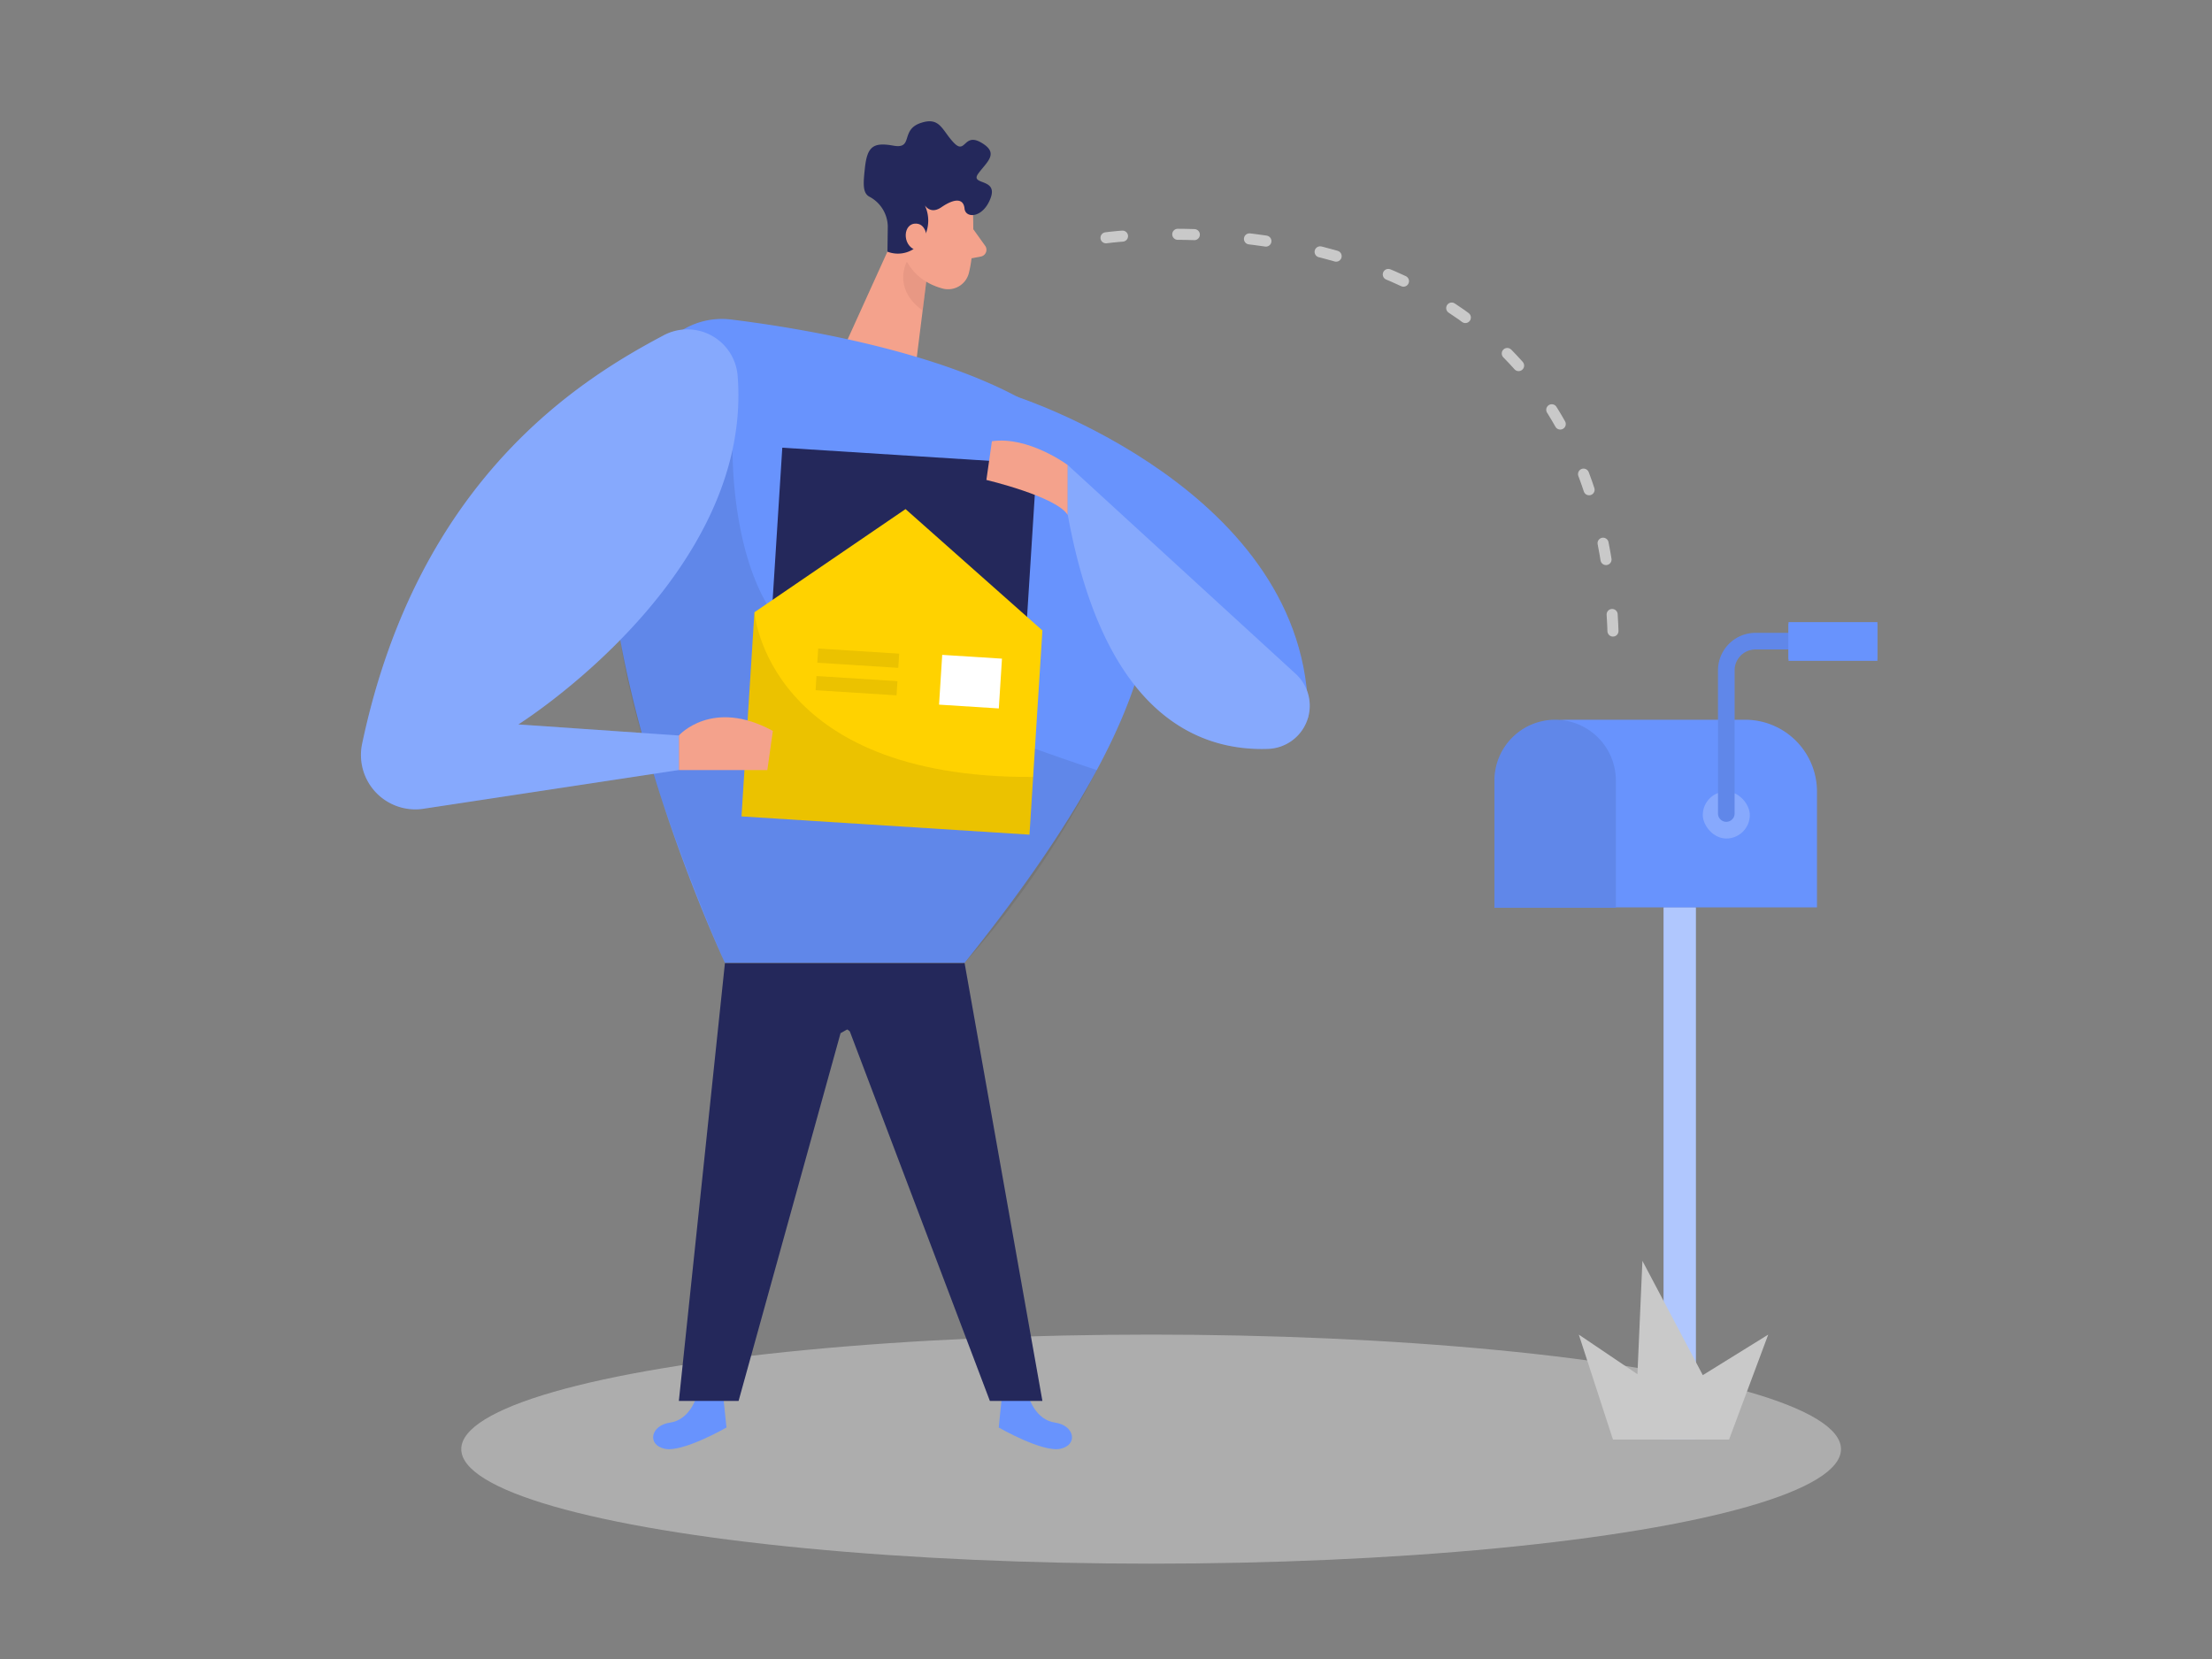 <svg id="Layer_1" data-name="Layer 1" xmlns="http://www.w3.org/2000/svg" viewBox="0 0 400 300"><rect x="0" y="0" width="400" height="300" fill="#808080" stroke="none"/><title>#3 new message</title><ellipse cx="208.16" cy="262.05" rx="124.75" ry="20.71" fill="#e6e6e6" opacity="0.45"/><path d="M125.88,252.76s-1.18,4-4.7,4.49-4.24,4-1,4.73,11.19-3.84,11.19-3.84l-.53-5.09Z" fill="#6893fd"/><path d="M186.08,252.76s1.19,4,4.7,4.49,4.24,4,1,4.73-11.18-3.84-11.18-3.84l.52-5.09Z" fill="#6893fd"/><path d="M175.83,36.59s.66,7.68-.63,12.79a3.87,3.87,0,0,1-4.73,2.8c-2.56-.69-5.83-2.37-6.69-6.44L161.47,39a6.94,6.94,0,0,1,3.06-7.4C168.87,28.47,175.65,31.88,175.83,36.59Z" fill="#f4a28c"/><polygon points="162.62 40.77 152.05 64.08 165.28 68.64 167.56 50.42 162.62 40.77" fill="#f4a28c"/><path d="M160.54,40.9l-.06,4.61a5.23,5.23,0,0,0,6.32-2.09,6.43,6.43,0,0,0,0-7.06s1,2.78,3.44,1.11,4-1.58,4.18.25,3.37,1.75,4.72-1.92-3.82-2.25-2.24-4.41,3.83-3.66.58-5.58-2.83,2.26-5,0S170,21,166.4,22.27s-1.19,4.73-4.84,4.07-4.74.14-5.16,4.05c-.27,2.55-.48,4.44.76,5.15A6.22,6.22,0,0,1,160.54,40.9Z" fill="#24285b"/><path d="M167.63,43.19s-.06-3-2.29-2.74-2.17,4.52.86,4.92Z" fill="#f4a28c"/><path d="M176,41.45l2.15,3a1.24,1.24,0,0,1-.78,1.94l-3,.56Z" fill="#f4a28c"/><path d="M167.49,50.93A9.42,9.42,0,0,1,164,47.31s-2.74,4.81,2.86,8.85Z" fill="#ce8172" opacity="0.31"/><path d="M183.77,71.7s53.08,17.06,52.78,58.06l-35.79-22Z" fill="#6893fd"/><rect x="300.85" y="164.07" width="5.79" height="96.23" fill="#c9c9c9"/><rect x="300.85" y="164.07" width="5.79" height="96.23" fill="#6893fd"/><rect x="300.85" y="164.07" width="5.79" height="96.23" fill="#fff" opacity="0.48"/><path d="M283.49,130.15h32.08a13,13,0,0,1,13,13v20.93a0,0,0,0,1,0,0H270.24a0,0,0,0,1,0,0V143.4A13.25,13.25,0,0,1,283.49,130.15Z" fill="#6893fd"/><path d="M281.2,130.15h0a11,11,0,0,1,11,11v23a0,0,0,0,1,0,0H270.24a0,0,0,0,1,0,0v-23a11,11,0,0,1,11-11Z" fill="#6893fd"/><path d="M281.2,130.15h0a11,11,0,0,1,11,11v23a0,0,0,0,1,0,0H270.24a0,0,0,0,1,0,0v-23a11,11,0,0,1,11-11Z" opacity="0.08"/><polygon points="291.67 260.31 285.5 241.34 296.1 248.5 297 228 307.92 248.67 319.75 241.34 312.67 260.31 291.67 260.31" fill="#c9c9c9"/><path d="M121.59,61a13.71,13.71,0,0,1,10.72-3.21c12.81,1.58,45.9,6.82,60.78,20.17,18.67,16.76,27.33,38.89-18.67,96.16H131.09S90.75,88.07,121.59,61Z" fill="#6893fd"/><path d="M132.48,81.37s-.39,21.06,8.94,31.73,56.93,26.16,56.93,26.16h0a166.46,166.46,0,0,1-22.85,33.67l-1.08,1.23H131.09s-15.34-34.49-18.89-58.22C109.74,99.48,132.48,81.37,132.48,81.37Z" opacity="0.08"/><rect x="140.15" y="82.37" width="46.11" height="40.22" transform="translate(6.81 -10.12) rotate(3.63)" fill="#24285b"/><polygon points="163.75 92.06 136.43 110.71 134.09 147.63 186.16 150.93 188.5 114.01 163.75 92.06" fill="#ffd200"/><path d="M136.43,110.71s2.2,30.05,50.39,29.79l-.67,10.43-52.06-3.3Z" opacity="0.08"/><path d="M122.76,133s6-6.83,17-.83l-1,7.08h-16Z" fill="#f4a28c"/><path d="M120,60.64c-14.8,7.85-44.35,25.78-54.51,73.83a9.83,9.83,0,0,0,11.07,11.78l46.17-7V133l-29-2s42.62-26.75,39.65-63.16A9.12,9.12,0,0,0,120,60.64Z" fill="#6893fd"/><path d="M120,60.64c-14.8,7.85-44.35,25.78-54.51,73.83a9.83,9.83,0,0,0,11.07,11.78l46.17-7V133l-29-2s42.62-26.75,39.65-63.16A9.12,9.12,0,0,0,120,60.64Z" fill="#fff" opacity="0.2"/><path d="M193.09,84.1s-7.1-5.28-13.72-4.31l-1,7s12.71,3,14.71,6.34Z" fill="#f4a28c"/><path d="M193.09,84.1l41.21,37.75a7.81,7.81,0,0,1-4.93,13.57c-12.73.47-29.74-6.27-36.28-42.32Z" fill="#6893fd"/><path d="M193.09,84.1l41.21,37.75a7.81,7.81,0,0,1-4.93,13.57c-12.73.47-29.74-6.27-36.28-42.32Z" fill="#fff" opacity="0.2"/><rect x="170.09" y="118.74" width="10.83" height="9.02" transform="translate(8.15 -10.85) rotate(3.63)" fill="#fff"/><rect x="147.87" y="117.73" width="14.67" height="2.57" transform="translate(7.84 -9.58) rotate(3.63)" opacity="0.08"/><rect x="147.56" y="122.7" width="14.67" height="2.57" transform="translate(8.15 -9.55) rotate(3.63)" opacity="0.08"/><polygon points="131.09 174.16 122.76 253.33 133.56 253.33 152 186.83 174.43 174.16 131.09 174.16" fill="#24285b"/><polygon points="174.43 174.16 188.5 253.33 179 253.33 153.67 186.5 147.25 181.5 174.43 174.16" fill="#24285b"/><path d="M200,43S290.63,30.36,291.75,117" fill="none" stroke="#c9c9c9" stroke-linecap="round" stroke-linejoin="round" stroke-width="2" stroke-dasharray="3 10"/><rect x="307.92" y="143.13" width="8.5" height="8.5" rx="4.25" ry="4.25" fill="#fff" opacity="0.21"/><path d="M312.17,148.61a1.5,1.5,0,0,1-1.5-1.5V121.22a6.79,6.79,0,0,1,6.78-6.78h17.22a1.5,1.5,0,0,1,0,3H317.45a3.78,3.78,0,0,0-3.78,3.78v25.89A1.5,1.5,0,0,1,312.17,148.61Z" fill="#6893fd"/><path d="M312.17,148.61a1.5,1.5,0,0,1-1.5-1.5V121.22a6.79,6.79,0,0,1,6.78-6.78h17.22a1.5,1.5,0,0,1,0,3H317.45a3.78,3.78,0,0,0-3.78,3.78v25.89A1.5,1.5,0,0,1,312.17,148.61Z" opacity="0.08"/><rect x="323.42" y="112.5" width="16.08" height="6.67" fill="#6893fd"/><rect x="323.42" y="112.83" width="16.08" height="6.67" fill="#6893fd"/></svg>